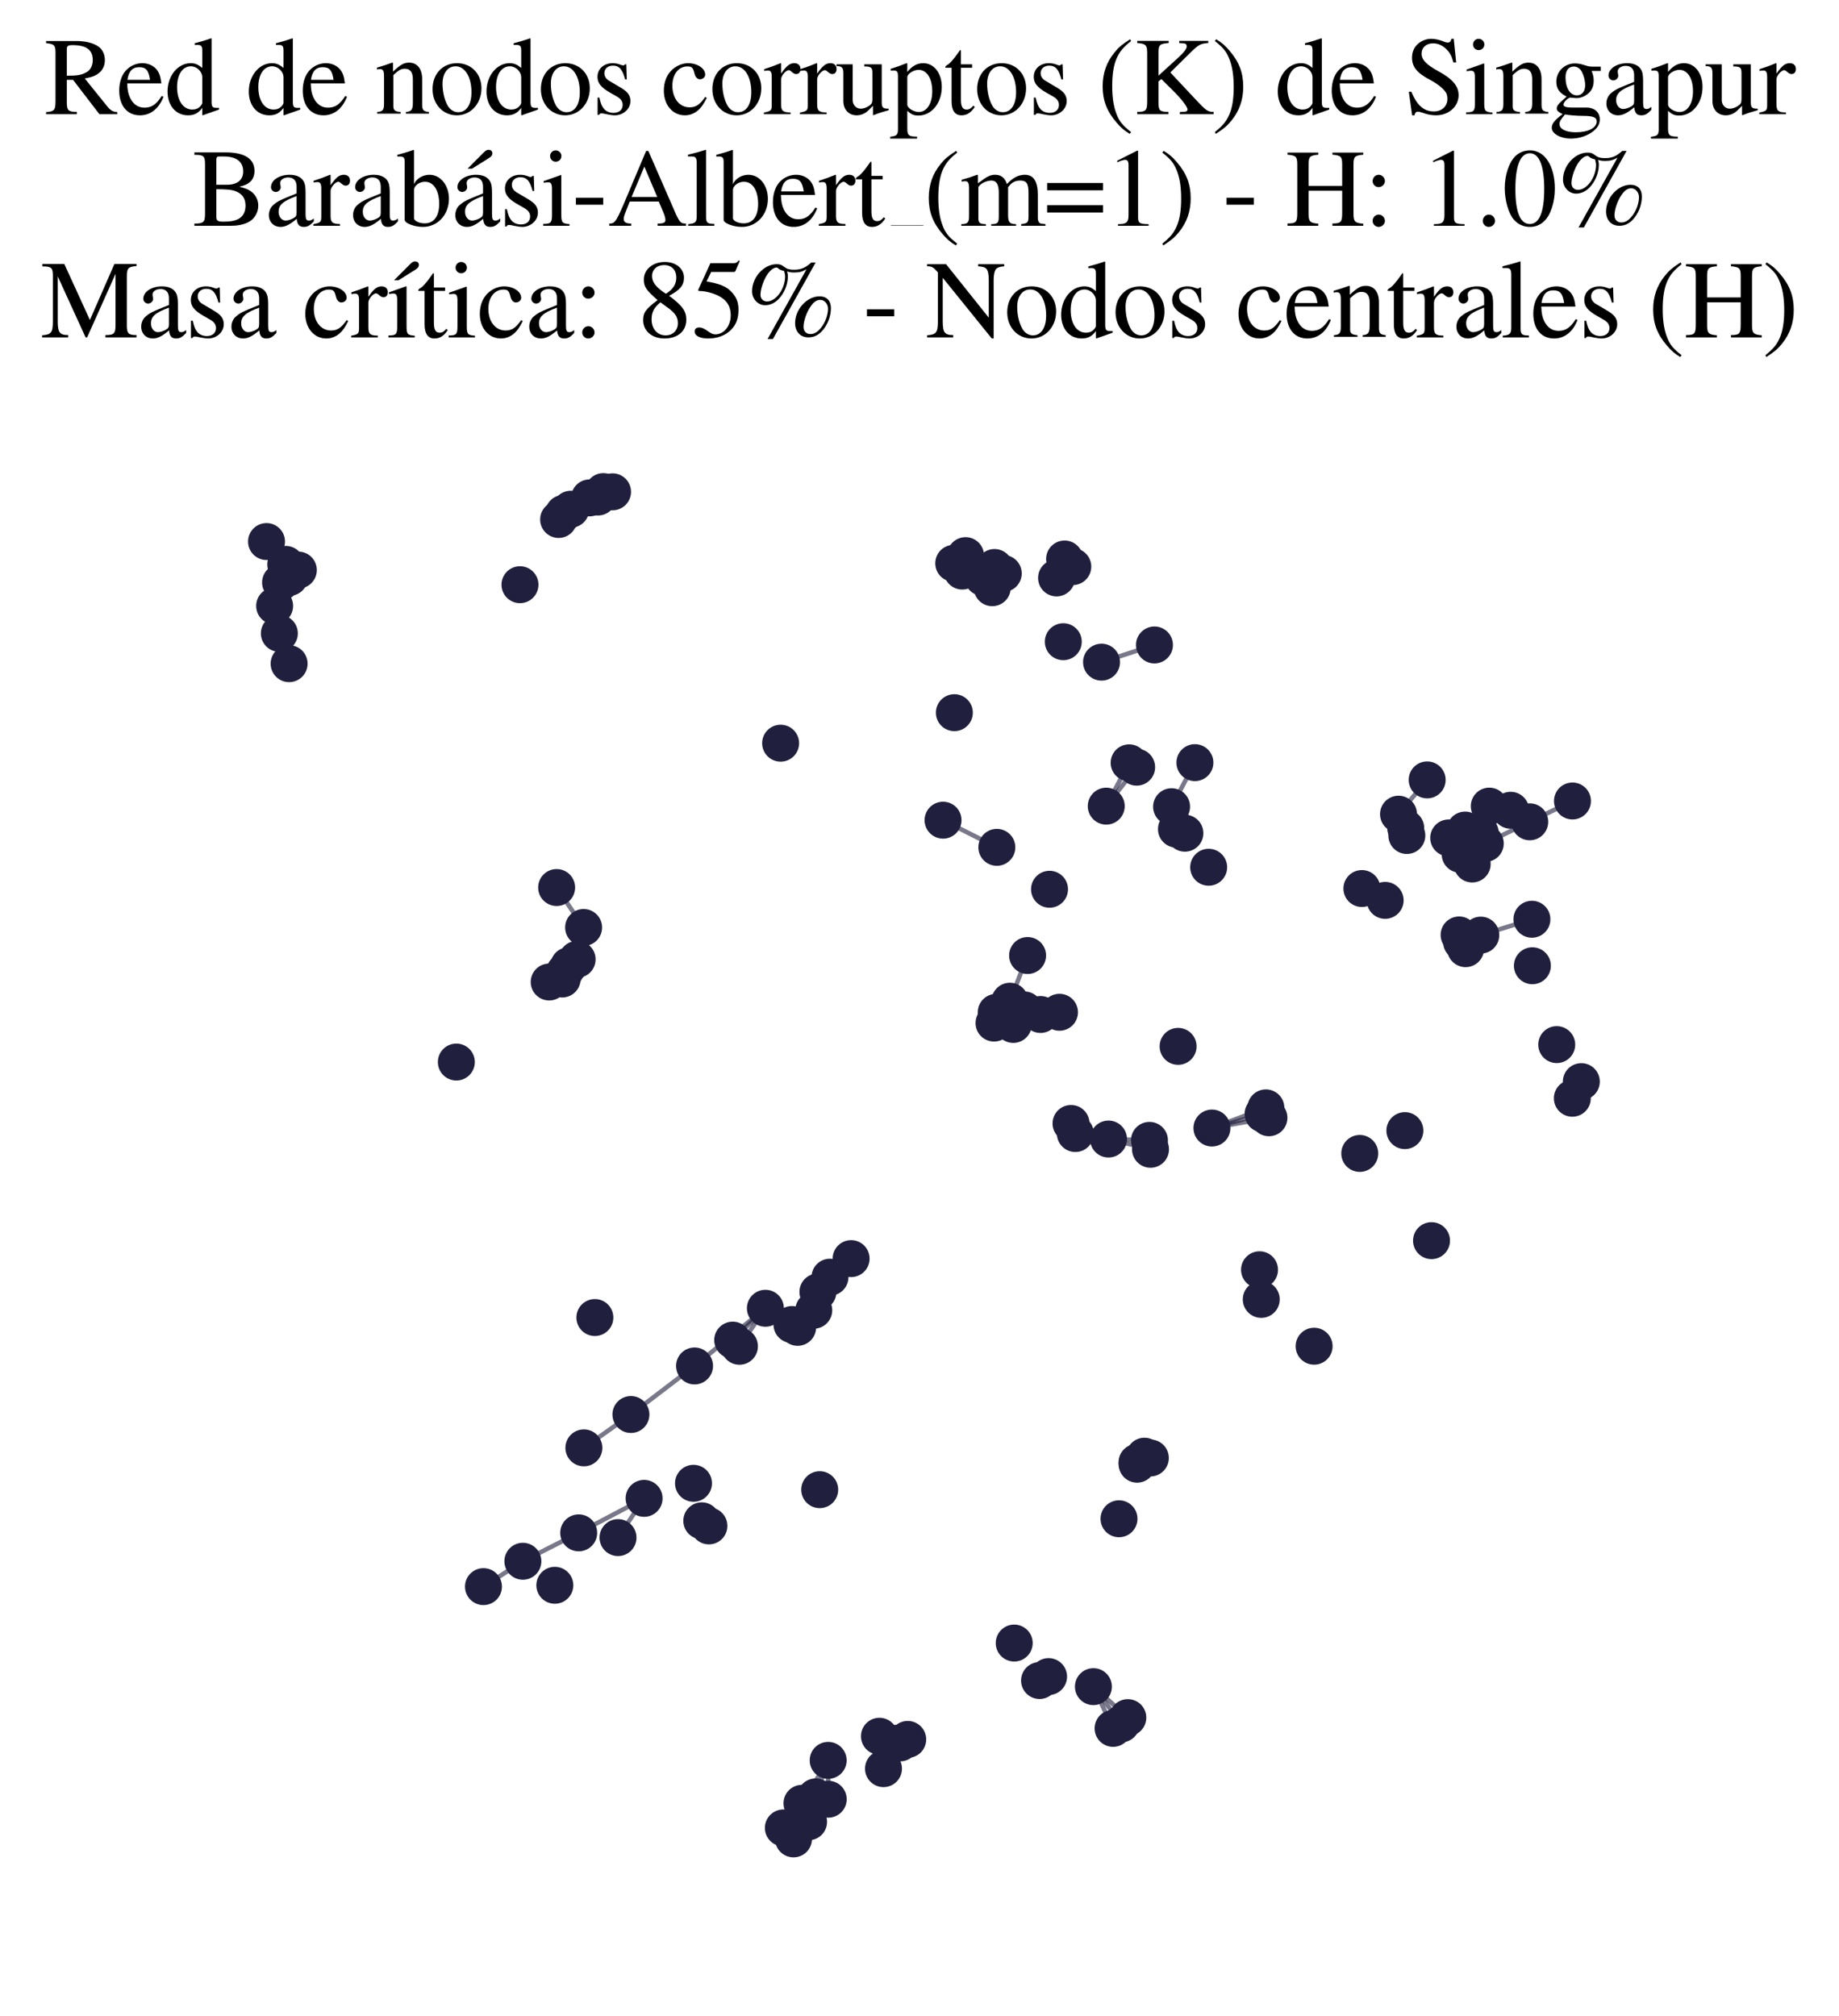 <?xml version="1.0" encoding="utf-8" standalone="no"?>
<!DOCTYPE svg PUBLIC "-//W3C//DTD SVG 1.1//EN"
  "http://www.w3.org/Graphics/SVG/1.1/DTD/svg11.dtd">
<svg xmlns:xlink="http://www.w3.org/1999/xlink" width="162.348pt" height="177.988pt" viewBox="0 0 162.348 177.988" xmlns="http://www.w3.org/2000/svg" version="1.1">
 <defs>
  <style type="text/css">*{stroke-linejoin: round; stroke-linecap: butt}</style>
 </defs>
 <g id="figure_1">
  <g id="patch_1">
   <path d="M 0 177.988 
L 162.348 177.988 
L 162.348 -0 
L 0 -0 
z
" style="fill: #ffffff"/>
  </g>
  <g id="axes_1">
   <g id="LineCollection_1">
    <path d="M 77.638 153.298 
L 77.995 156.159 
" clip-path="url(#p680ed0723e)" style="fill: none; stroke: #201f3d; stroke-opacity: 0.6; stroke-width: 0.4"/>
    <path d="M 72.206 114.07 
L 70.416 117.196 
" clip-path="url(#p680ed0723e)" style="fill: none; stroke: #201f3d; stroke-opacity: 0.6; stroke-width: 0.4"/>
    <path d="M 72.206 114.07 
L 69.914 116.945 
" clip-path="url(#p680ed0723e)" style="fill: none; stroke: #201f3d; stroke-opacity: 0.6; stroke-width: 0.4"/>
    <path d="M 64.684 118.323 
L 67.569 115.51 
" clip-path="url(#p680ed0723e)" style="fill: none; stroke: #201f3d; stroke-opacity: 0.6; stroke-width: 0.4"/>
    <path d="M 67.569 115.51 
L 61.316 120.604 
" clip-path="url(#p680ed0723e)" style="fill: none; stroke: #201f3d; stroke-opacity: 0.6; stroke-width: 0.4"/>
    <path d="M 67.569 115.51 
L 65.279 118.867 
" clip-path="url(#p680ed0723e)" style="fill: none; stroke: #201f3d; stroke-opacity: 0.6; stroke-width: 0.4"/>
    <path d="M 51.522 81.89 
L 49.14 78.362 
" clip-path="url(#p680ed0723e)" style="fill: none; stroke: #201f3d; stroke-opacity: 0.6; stroke-width: 0.4"/>
    <path d="M 99.565 151.654 
L 96.527 148.919 
" clip-path="url(#p680ed0723e)" style="fill: none; stroke: #201f3d; stroke-opacity: 0.6; stroke-width: 0.4"/>
    <path d="M 93.532 89.376 
L 91.855 89.572 
" clip-path="url(#p680ed0723e)" style="fill: none; stroke: #201f3d; stroke-opacity: 0.6; stroke-width: 0.4"/>
    <path d="M 123.463 71.886 
L 125.992 68.859 
" clip-path="url(#p680ed0723e)" style="fill: none; stroke: #201f3d; stroke-opacity: 0.6; stroke-width: 0.4"/>
    <path d="M 101.475 100.686 
L 97.859 100.569 
" clip-path="url(#p680ed0723e)" style="fill: none; stroke: #201f3d; stroke-opacity: 0.6; stroke-width: 0.4"/>
    <path d="M 83.253 72.416 
L 88.002 74.814 
" clip-path="url(#p680ed0723e)" style="fill: none; stroke: #201f3d; stroke-opacity: 0.6; stroke-width: 0.4"/>
    <path d="M 111.505 98.354 
L 106.991 99.598 
" clip-path="url(#p680ed0723e)" style="fill: none; stroke: #201f3d; stroke-opacity: 0.6; stroke-width: 0.4"/>
    <path d="M 106.991 99.598 
L 112.023 98.691 
" clip-path="url(#p680ed0723e)" style="fill: none; stroke: #201f3d; stroke-opacity: 0.6; stroke-width: 0.4"/>
    <path d="M 106.991 99.598 
L 111.752 97.817 
" clip-path="url(#p680ed0723e)" style="fill: none; stroke: #201f3d; stroke-opacity: 0.6; stroke-width: 0.4"/>
    <path d="M 73.269 112.766 
L 71.839 115.686 
" clip-path="url(#p680ed0723e)" style="fill: none; stroke: #201f3d; stroke-opacity: 0.6; stroke-width: 0.4"/>
    <path d="M 87.947 89.381 
L 90.435 89.171 
" clip-path="url(#p680ed0723e)" style="fill: none; stroke: #201f3d; stroke-opacity: 0.6; stroke-width: 0.4"/>
    <path d="M 133.36 71.541 
L 130.675 73.542 
" clip-path="url(#p680ed0723e)" style="fill: none; stroke: #201f3d; stroke-opacity: 0.6; stroke-width: 0.4"/>
    <path d="M 103.428 71.227 
L 105.487 67.335 
" clip-path="url(#p680ed0723e)" style="fill: none; stroke: #201f3d; stroke-opacity: 0.6; stroke-width: 0.4"/>
    <path d="M 89.155 88.4 
L 90.717 84.365 
" clip-path="url(#p680ed0723e)" style="fill: none; stroke: #201f3d; stroke-opacity: 0.6; stroke-width: 0.4"/>
    <path d="M 71.382 160.852 
L 72.005 158.654 
" clip-path="url(#p680ed0723e)" style="fill: none; stroke: #201f3d; stroke-opacity: 0.6; stroke-width: 0.4"/>
    <path d="M 97.244 58.463 
L 101.917 56.945 
" clip-path="url(#p680ed0723e)" style="fill: none; stroke: #201f3d; stroke-opacity: 0.6; stroke-width: 0.4"/>
    <path d="M 97.661 71.177 
L 100.344 67.737 
" clip-path="url(#p680ed0723e)" style="fill: none; stroke: #201f3d; stroke-opacity: 0.6; stroke-width: 0.4"/>
    <path d="M 97.661 71.177 
L 99.682 67.351 
" clip-path="url(#p680ed0723e)" style="fill: none; stroke: #201f3d; stroke-opacity: 0.6; stroke-width: 0.4"/>
    <path d="M 130.723 82.565 
L 135.238 81.163 
" clip-path="url(#p680ed0723e)" style="fill: none; stroke: #201f3d; stroke-opacity: 0.6; stroke-width: 0.4"/>
    <path d="M 135.046 72.56 
L 131.122 74.47 
" clip-path="url(#p680ed0723e)" style="fill: none; stroke: #201f3d; stroke-opacity: 0.6; stroke-width: 0.4"/>
    <path d="M 135.046 72.56 
L 138.818 70.722 
" clip-path="url(#p680ed0723e)" style="fill: none; stroke: #201f3d; stroke-opacity: 0.6; stroke-width: 0.4"/>
    <path d="M 97.859 100.569 
L 101.568 101.474 
" clip-path="url(#p680ed0723e)" style="fill: none; stroke: #201f3d; stroke-opacity: 0.6; stroke-width: 0.4"/>
    <path d="M 129.344 73.287 
L 131.476 71.175 
" clip-path="url(#p680ed0723e)" style="fill: none; stroke: #201f3d; stroke-opacity: 0.6; stroke-width: 0.4"/>
    <path d="M 69.155 161.392 
L 70.799 159.219 
" clip-path="url(#p680ed0723e)" style="fill: none; stroke: #201f3d; stroke-opacity: 0.6; stroke-width: 0.4"/>
    <path d="M 90.435 89.171 
L 87.753 90.33 
" clip-path="url(#p680ed0723e)" style="fill: none; stroke: #201f3d; stroke-opacity: 0.6; stroke-width: 0.4"/>
    <path d="M 90.435 89.171 
L 91.855 89.572 
" clip-path="url(#p680ed0723e)" style="fill: none; stroke: #201f3d; stroke-opacity: 0.6; stroke-width: 0.4"/>
    <path d="M 90.435 89.171 
L 89.453 90.45 
" clip-path="url(#p680ed0723e)" style="fill: none; stroke: #201f3d; stroke-opacity: 0.6; stroke-width: 0.4"/>
    <path d="M 56.862 132.294 
L 51.088 135.339 
" clip-path="url(#p680ed0723e)" style="fill: none; stroke: #201f3d; stroke-opacity: 0.6; stroke-width: 0.4"/>
    <path d="M 56.862 132.294 
L 54.559 135.76 
" clip-path="url(#p680ed0723e)" style="fill: none; stroke: #201f3d; stroke-opacity: 0.6; stroke-width: 0.4"/>
    <path d="M 51.088 135.339 
L 46.16 137.848 
" clip-path="url(#p680ed0723e)" style="fill: none; stroke: #201f3d; stroke-opacity: 0.6; stroke-width: 0.4"/>
    <path d="M 25.227 49.83 
L 23.529 47.815 
" clip-path="url(#p680ed0723e)" style="fill: none; stroke: #201f3d; stroke-opacity: 0.6; stroke-width: 0.4"/>
    <path d="M 73.112 155.427 
L 70.799 159.219 
" clip-path="url(#p680ed0723e)" style="fill: none; stroke: #201f3d; stroke-opacity: 0.6; stroke-width: 0.4"/>
    <path d="M 73.112 155.427 
L 72.005 158.654 
" clip-path="url(#p680ed0723e)" style="fill: none; stroke: #201f3d; stroke-opacity: 0.6; stroke-width: 0.4"/>
    <path d="M 73.112 155.427 
L 73.116 158.858 
" clip-path="url(#p680ed0723e)" style="fill: none; stroke: #201f3d; stroke-opacity: 0.6; stroke-width: 0.4"/>
    <path d="M 70.799 159.219 
L 70.052 162.361 
" clip-path="url(#p680ed0723e)" style="fill: none; stroke: #201f3d; stroke-opacity: 0.6; stroke-width: 0.4"/>
    <path d="M 46.16 137.848 
L 42.681 140.087 
" clip-path="url(#p680ed0723e)" style="fill: none; stroke: #201f3d; stroke-opacity: 0.6; stroke-width: 0.4"/>
    <path d="M 96.527 148.919 
L 98.264 152.603 
" clip-path="url(#p680ed0723e)" style="fill: none; stroke: #201f3d; stroke-opacity: 0.6; stroke-width: 0.4"/>
    <path d="M 96.527 148.919 
L 98.989 152.208 
" clip-path="url(#p680ed0723e)" style="fill: none; stroke: #201f3d; stroke-opacity: 0.6; stroke-width: 0.4"/>
    <path d="M 61.316 120.604 
L 55.698 124.891 
" clip-path="url(#p680ed0723e)" style="fill: none; stroke: #201f3d; stroke-opacity: 0.6; stroke-width: 0.4"/>
    <path d="M 55.698 124.891 
L 51.546 127.835 
" clip-path="url(#p680ed0723e)" style="fill: none; stroke: #201f3d; stroke-opacity: 0.6; stroke-width: 0.4"/>
   </g>
   <g id="PathCollection_1">
    <defs>
     <path id="m6b4c6b4813" d="M 0 1.581 
C 0.419 1.581 0.822 1.415 1.118 1.118 
C 1.415 0.822 1.581 0.419 1.581 0 
C 1.581 -0.419 1.415 -0.822 1.118 -1.118 
C 0.822 -1.415 0.419 -1.581 0 -1.581 
C -0.419 -1.581 -0.822 -1.415 -1.118 -1.118 
C -1.415 -0.822 -1.581 -0.419 -1.581 0 
C -1.581 0.419 -1.415 0.822 -1.118 1.118 
C -0.822 1.415 -0.419 1.581 0 1.581 
z
" style="stroke: #201f3d; stroke-width: 0.1"/>
    </defs>
    <g clip-path="url(#p680ed0723e)">
     <use xlink:href="#m6b4c6b4813" x="94.551" y="99.192" style="fill: #201f3d; stroke: #201f3d; stroke-width: 0.1"/>
     <use xlink:href="#m6b4c6b4813" x="135.28" y="85.269" style="fill: #201f3d; stroke: #201f3d; stroke-width: 0.1"/>
     <use xlink:href="#m6b4c6b4813" x="97.859" y="100.569" style="fill: #201f3d; stroke: #201f3d; stroke-width: 0.1"/>
     <use xlink:href="#m6b4c6b4813" x="54.559" y="135.76" style="fill: #201f3d; stroke: #201f3d; stroke-width: 0.1"/>
     <use xlink:href="#m6b4c6b4813" x="51.546" y="127.835" style="fill: #201f3d; stroke: #201f3d; stroke-width: 0.1"/>
     <use xlink:href="#m6b4c6b4813" x="128.838" y="74.738" style="fill: #201f3d; stroke: #201f3d; stroke-width: 0.1"/>
     <use xlink:href="#m6b4c6b4813" x="77.638" y="153.298" style="fill: #201f3d; stroke: #201f3d; stroke-width: 0.1"/>
     <use xlink:href="#m6b4c6b4813" x="68.914" y="65.619" style="fill: #201f3d; stroke: #201f3d; stroke-width: 0.1"/>
     <use xlink:href="#m6b4c6b4813" x="93.983" y="49.355" style="fill: #201f3d; stroke: #201f3d; stroke-width: 0.1"/>
     <use xlink:href="#m6b4c6b4813" x="133.36" y="71.541" style="fill: #201f3d; stroke: #201f3d; stroke-width: 0.1"/>
     <use xlink:href="#m6b4c6b4813" x="104.004" y="92.386" style="fill: #201f3d; stroke: #201f3d; stroke-width: 0.1"/>
     <use xlink:href="#m6b4c6b4813" x="77.995" y="156.159" style="fill: #201f3d; stroke: #201f3d; stroke-width: 0.1"/>
     <use xlink:href="#m6b4c6b4813" x="125.992" y="68.859" style="fill: #201f3d; stroke: #201f3d; stroke-width: 0.1"/>
     <use xlink:href="#m6b4c6b4813" x="92.653" y="78.516" style="fill: #201f3d; stroke: #201f3d; stroke-width: 0.1"/>
     <use xlink:href="#m6b4c6b4813" x="129.344" y="73.287" style="fill: #201f3d; stroke: #201f3d; stroke-width: 0.1"/>
     <use xlink:href="#m6b4c6b4813" x="88.57" y="50.631" style="fill: #201f3d; stroke: #201f3d; stroke-width: 0.1"/>
     <use xlink:href="#m6b4c6b4813" x="75.137" y="111.127" style="fill: #201f3d; stroke: #201f3d; stroke-width: 0.1"/>
     <use xlink:href="#m6b4c6b4813" x="112.023" y="98.691" style="fill: #201f3d; stroke: #201f3d; stroke-width: 0.1"/>
     <use xlink:href="#m6b4c6b4813" x="72.365" y="131.527" style="fill: #201f3d; stroke: #201f3d; stroke-width: 0.1"/>
     <use xlink:href="#m6b4c6b4813" x="101.036" y="128.571" style="fill: #201f3d; stroke: #201f3d; stroke-width: 0.1"/>
     <use xlink:href="#m6b4c6b4813" x="111.345" y="114.727" style="fill: #201f3d; stroke: #201f3d; stroke-width: 0.1"/>
     <use xlink:href="#m6b4c6b4813" x="84.252" y="62.924" style="fill: #201f3d; stroke: #201f3d; stroke-width: 0.1"/>
     <use xlink:href="#m6b4c6b4813" x="99.565" y="151.654" style="fill: #201f3d; stroke: #201f3d; stroke-width: 0.1"/>
     <use xlink:href="#m6b4c6b4813" x="105.487" y="67.335" style="fill: #201f3d; stroke: #201f3d; stroke-width: 0.1"/>
     <use xlink:href="#m6b4c6b4813" x="139.601" y="95.5" style="fill: #201f3d; stroke: #201f3d; stroke-width: 0.1"/>
     <use xlink:href="#m6b4c6b4813" x="48.981" y="139.969" style="fill: #201f3d; stroke: #201f3d; stroke-width: 0.1"/>
     <use xlink:href="#m6b4c6b4813" x="65.279" y="118.867" style="fill: #201f3d; stroke: #201f3d; stroke-width: 0.1"/>
     <use xlink:href="#m6b4c6b4813" x="51.088" y="135.339" style="fill: #201f3d; stroke: #201f3d; stroke-width: 0.1"/>
     <use xlink:href="#m6b4c6b4813" x="72.206" y="114.07" style="fill: #201f3d; stroke: #201f3d; stroke-width: 0.1"/>
     <use xlink:href="#m6b4c6b4813" x="100.377" y="129.114" style="fill: #201f3d; stroke: #201f3d; stroke-width: 0.1"/>
     <use xlink:href="#m6b4c6b4813" x="70.416" y="117.196" style="fill: #201f3d; stroke: #201f3d; stroke-width: 0.1"/>
     <use xlink:href="#m6b4c6b4813" x="49.626" y="86.441" style="fill: #201f3d; stroke: #201f3d; stroke-width: 0.1"/>
     <use xlink:href="#m6b4c6b4813" x="84.196" y="49.736" style="fill: #201f3d; stroke: #201f3d; stroke-width: 0.1"/>
     <use xlink:href="#m6b4c6b4813" x="45.904" y="51.625" style="fill: #201f3d; stroke: #201f3d; stroke-width: 0.1"/>
     <use xlink:href="#m6b4c6b4813" x="128.904" y="75.424" style="fill: #201f3d; stroke: #201f3d; stroke-width: 0.1"/>
     <use xlink:href="#m6b4c6b4813" x="101.554" y="128.73" style="fill: #201f3d; stroke: #201f3d; stroke-width: 0.1"/>
     <use xlink:href="#m6b4c6b4813" x="85.24" y="49.058" style="fill: #201f3d; stroke: #201f3d; stroke-width: 0.1"/>
     <use xlink:href="#m6b4c6b4813" x="70.052" y="162.361" style="fill: #201f3d; stroke: #201f3d; stroke-width: 0.1"/>
     <use xlink:href="#m6b4c6b4813" x="79.463" y="153.886" style="fill: #201f3d; stroke: #201f3d; stroke-width: 0.1"/>
     <use xlink:href="#m6b4c6b4813" x="73.116" y="158.858" style="fill: #201f3d; stroke: #201f3d; stroke-width: 0.1"/>
     <use xlink:href="#m6b4c6b4813" x="129.546" y="75.728" style="fill: #201f3d; stroke: #201f3d; stroke-width: 0.1"/>
     <use xlink:href="#m6b4c6b4813" x="48.483" y="86.704" style="fill: #201f3d; stroke: #201f3d; stroke-width: 0.1"/>
     <use xlink:href="#m6b4c6b4813" x="98.989" y="152.208" style="fill: #201f3d; stroke: #201f3d; stroke-width: 0.1"/>
     <use xlink:href="#m6b4c6b4813" x="87.417" y="51.195" style="fill: #201f3d; stroke: #201f3d; stroke-width: 0.1"/>
     <use xlink:href="#m6b4c6b4813" x="71.382" y="160.852" style="fill: #201f3d; stroke: #201f3d; stroke-width: 0.1"/>
     <use xlink:href="#m6b4c6b4813" x="56.862" y="132.294" style="fill: #201f3d; stroke: #201f3d; stroke-width: 0.1"/>
     <use xlink:href="#m6b4c6b4813" x="86.779" y="50.988" style="fill: #201f3d; stroke: #201f3d; stroke-width: 0.1"/>
     <use xlink:href="#m6b4c6b4813" x="54.077" y="43.425" style="fill: #201f3d; stroke: #201f3d; stroke-width: 0.1"/>
     <use xlink:href="#m6b4c6b4813" x="137.429" y="92.232" style="fill: #201f3d; stroke: #201f3d; stroke-width: 0.1"/>
     <use xlink:href="#m6b4c6b4813" x="73.269" y="112.766" style="fill: #201f3d; stroke: #201f3d; stroke-width: 0.1"/>
     <use xlink:href="#m6b4c6b4813" x="135.046" y="72.56" style="fill: #201f3d; stroke: #201f3d; stroke-width: 0.1"/>
     <use xlink:href="#m6b4c6b4813" x="124.1" y="73.116" style="fill: #201f3d; stroke: #201f3d; stroke-width: 0.1"/>
     <use xlink:href="#m6b4c6b4813" x="89.155" y="88.4" style="fill: #201f3d; stroke: #201f3d; stroke-width: 0.1"/>
     <use xlink:href="#m6b4c6b4813" x="106.702" y="76.572" style="fill: #201f3d; stroke: #201f3d; stroke-width: 0.1"/>
     <use xlink:href="#m6b4c6b4813" x="128.478" y="73.951" style="fill: #201f3d; stroke: #201f3d; stroke-width: 0.1"/>
     <use xlink:href="#m6b4c6b4813" x="52.793" y="43.883" style="fill: #201f3d; stroke: #201f3d; stroke-width: 0.1"/>
     <use xlink:href="#m6b4c6b4813" x="67.569" y="115.51" style="fill: #201f3d; stroke: #201f3d; stroke-width: 0.1"/>
     <use xlink:href="#m6b4c6b4813" x="129.384" y="83.761" style="fill: #201f3d; stroke: #201f3d; stroke-width: 0.1"/>
     <use xlink:href="#m6b4c6b4813" x="24.768" y="51.428" style="fill: #201f3d; stroke: #201f3d; stroke-width: 0.1"/>
     <use xlink:href="#m6b4c6b4813" x="24.245" y="53.499" style="fill: #201f3d; stroke: #201f3d; stroke-width: 0.1"/>
     <use xlink:href="#m6b4c6b4813" x="69.155" y="161.392" style="fill: #201f3d; stroke: #201f3d; stroke-width: 0.1"/>
     <use xlink:href="#m6b4c6b4813" x="91.855" y="89.572" style="fill: #201f3d; stroke: #201f3d; stroke-width: 0.1"/>
     <use xlink:href="#m6b4c6b4813" x="135.238" y="81.163" style="fill: #201f3d; stroke: #201f3d; stroke-width: 0.1"/>
     <use xlink:href="#m6b4c6b4813" x="91.772" y="148.379" style="fill: #201f3d; stroke: #201f3d; stroke-width: 0.1"/>
     <use xlink:href="#m6b4c6b4813" x="101.475" y="100.686" style="fill: #201f3d; stroke: #201f3d; stroke-width: 0.1"/>
     <use xlink:href="#m6b4c6b4813" x="49.845" y="85.819" style="fill: #201f3d; stroke: #201f3d; stroke-width: 0.1"/>
     <use xlink:href="#m6b4c6b4813" x="50.388" y="44.962" style="fill: #201f3d; stroke: #201f3d; stroke-width: 0.1"/>
     <use xlink:href="#m6b4c6b4813" x="111.192" y="112.111" style="fill: #201f3d; stroke: #201f3d; stroke-width: 0.1"/>
     <use xlink:href="#m6b4c6b4813" x="42.681" y="140.087" style="fill: #201f3d; stroke: #201f3d; stroke-width: 0.1"/>
     <use xlink:href="#m6b4c6b4813" x="103.858" y="73.208" style="fill: #201f3d; stroke: #201f3d; stroke-width: 0.1"/>
     <use xlink:href="#m6b4c6b4813" x="52.516" y="116.329" style="fill: #201f3d; stroke: #201f3d; stroke-width: 0.1"/>
     <use xlink:href="#m6b4c6b4813" x="87.947" y="89.381" style="fill: #201f3d; stroke: #201f3d; stroke-width: 0.1"/>
     <use xlink:href="#m6b4c6b4813" x="123.463" y="71.886" style="fill: #201f3d; stroke: #201f3d; stroke-width: 0.1"/>
     <use xlink:href="#m6b4c6b4813" x="128.811" y="82.549" style="fill: #201f3d; stroke: #201f3d; stroke-width: 0.1"/>
     <use xlink:href="#m6b4c6b4813" x="25.523" y="58.598" style="fill: #201f3d; stroke: #201f3d; stroke-width: 0.1"/>
     <use xlink:href="#m6b4c6b4813" x="138.807" y="96.968" style="fill: #201f3d; stroke: #201f3d; stroke-width: 0.1"/>
     <use xlink:href="#m6b4c6b4813" x="116.011" y="118.861" style="fill: #201f3d; stroke: #201f3d; stroke-width: 0.1"/>
     <use xlink:href="#m6b4c6b4813" x="87.598" y="51.891" style="fill: #201f3d; stroke: #201f3d; stroke-width: 0.1"/>
     <use xlink:href="#m6b4c6b4813" x="98.264" y="152.603" style="fill: #201f3d; stroke: #201f3d; stroke-width: 0.1"/>
     <use xlink:href="#m6b4c6b4813" x="92.569" y="148.031" style="fill: #201f3d; stroke: #201f3d; stroke-width: 0.1"/>
     <use xlink:href="#m6b4c6b4813" x="87.798" y="50.106" style="fill: #201f3d; stroke: #201f3d; stroke-width: 0.1"/>
     <use xlink:href="#m6b4c6b4813" x="78.7" y="153.907" style="fill: #201f3d; stroke: #201f3d; stroke-width: 0.1"/>
     <use xlink:href="#m6b4c6b4813" x="129.966" y="76.285" style="fill: #201f3d; stroke: #201f3d; stroke-width: 0.1"/>
     <use xlink:href="#m6b4c6b4813" x="83.253" y="72.416" style="fill: #201f3d; stroke: #201f3d; stroke-width: 0.1"/>
     <use xlink:href="#m6b4c6b4813" x="106.991" y="99.598" style="fill: #201f3d; stroke: #201f3d; stroke-width: 0.1"/>
     <use xlink:href="#m6b4c6b4813" x="25.227" y="49.83" style="fill: #201f3d; stroke: #201f3d; stroke-width: 0.1"/>
     <use xlink:href="#m6b4c6b4813" x="61.954" y="134.276" style="fill: #201f3d; stroke: #201f3d; stroke-width: 0.1"/>
     <use xlink:href="#m6b4c6b4813" x="97.661" y="71.177" style="fill: #201f3d; stroke: #201f3d; stroke-width: 0.1"/>
     <use xlink:href="#m6b4c6b4813" x="50.218" y="85.261" style="fill: #201f3d; stroke: #201f3d; stroke-width: 0.1"/>
     <use xlink:href="#m6b4c6b4813" x="40.286" y="93.771" style="fill: #201f3d; stroke: #201f3d; stroke-width: 0.1"/>
     <use xlink:href="#m6b4c6b4813" x="25.552" y="50.98" style="fill: #201f3d; stroke: #201f3d; stroke-width: 0.1"/>
     <use xlink:href="#m6b4c6b4813" x="131.122" y="74.47" style="fill: #201f3d; stroke: #201f3d; stroke-width: 0.1"/>
     <use xlink:href="#m6b4c6b4813" x="120.04" y="101.84" style="fill: #201f3d; stroke: #201f3d; stroke-width: 0.1"/>
     <use xlink:href="#m6b4c6b4813" x="49.14" y="78.362" style="fill: #201f3d; stroke: #201f3d; stroke-width: 0.1"/>
     <use xlink:href="#m6b4c6b4813" x="96.527" y="148.919" style="fill: #201f3d; stroke: #201f3d; stroke-width: 0.1"/>
     <use xlink:href="#m6b4c6b4813" x="131.476" y="71.175" style="fill: #201f3d; stroke: #201f3d; stroke-width: 0.1"/>
     <use xlink:href="#m6b4c6b4813" x="23.529" y="47.815" style="fill: #201f3d; stroke: #201f3d; stroke-width: 0.1"/>
     <use xlink:href="#m6b4c6b4813" x="84.948" y="50.422" style="fill: #201f3d; stroke: #201f3d; stroke-width: 0.1"/>
     <use xlink:href="#m6b4c6b4813" x="80.134" y="153.577" style="fill: #201f3d; stroke: #201f3d; stroke-width: 0.1"/>
     <use xlink:href="#m6b4c6b4813" x="100.384" y="129.278" style="fill: #201f3d; stroke: #201f3d; stroke-width: 0.1"/>
     <use xlink:href="#m6b4c6b4813" x="64.684" y="118.323" style="fill: #201f3d; stroke: #201f3d; stroke-width: 0.1"/>
     <use xlink:href="#m6b4c6b4813" x="104.603" y="73.566" style="fill: #201f3d; stroke: #201f3d; stroke-width: 0.1"/>
     <use xlink:href="#m6b4c6b4813" x="49.758" y="45.327" style="fill: #201f3d; stroke: #201f3d; stroke-width: 0.1"/>
     <use xlink:href="#m6b4c6b4813" x="90.717" y="84.365" style="fill: #201f3d; stroke: #201f3d; stroke-width: 0.1"/>
     <use xlink:href="#m6b4c6b4813" x="130.675" y="73.542" style="fill: #201f3d; stroke: #201f3d; stroke-width: 0.1"/>
     <use xlink:href="#m6b4c6b4813" x="24.662" y="55.923" style="fill: #201f3d; stroke: #201f3d; stroke-width: 0.1"/>
     <use xlink:href="#m6b4c6b4813" x="101.917" y="56.945" style="fill: #201f3d; stroke: #201f3d; stroke-width: 0.1"/>
     <use xlink:href="#m6b4c6b4813" x="111.505" y="98.354" style="fill: #201f3d; stroke: #201f3d; stroke-width: 0.1"/>
     <use xlink:href="#m6b4c6b4813" x="93.274" y="51.027" style="fill: #201f3d; stroke: #201f3d; stroke-width: 0.1"/>
     <use xlink:href="#m6b4c6b4813" x="69.914" y="116.945" style="fill: #201f3d; stroke: #201f3d; stroke-width: 0.1"/>
     <use xlink:href="#m6b4c6b4813" x="87.753" y="90.33" style="fill: #201f3d; stroke: #201f3d; stroke-width: 0.1"/>
     <use xlink:href="#m6b4c6b4813" x="111.752" y="97.817" style="fill: #201f3d; stroke: #201f3d; stroke-width: 0.1"/>
     <use xlink:href="#m6b4c6b4813" x="124.197" y="73.768" style="fill: #201f3d; stroke: #201f3d; stroke-width: 0.1"/>
     <use xlink:href="#m6b4c6b4813" x="55.698" y="124.891" style="fill: #201f3d; stroke: #201f3d; stroke-width: 0.1"/>
     <use xlink:href="#m6b4c6b4813" x="90.435" y="89.171" style="fill: #201f3d; stroke: #201f3d; stroke-width: 0.1"/>
     <use xlink:href="#m6b4c6b4813" x="26.338" y="50.333" style="fill: #201f3d; stroke: #201f3d; stroke-width: 0.1"/>
     <use xlink:href="#m6b4c6b4813" x="103.428" y="71.227" style="fill: #201f3d; stroke: #201f3d; stroke-width: 0.1"/>
     <use xlink:href="#m6b4c6b4813" x="62.583" y="134.727" style="fill: #201f3d; stroke: #201f3d; stroke-width: 0.1"/>
     <use xlink:href="#m6b4c6b4813" x="129.033" y="83.176" style="fill: #201f3d; stroke: #201f3d; stroke-width: 0.1"/>
     <use xlink:href="#m6b4c6b4813" x="101.568" y="101.474" style="fill: #201f3d; stroke: #201f3d; stroke-width: 0.1"/>
     <use xlink:href="#m6b4c6b4813" x="50.95" y="84.704" style="fill: #201f3d; stroke: #201f3d; stroke-width: 0.1"/>
     <use xlink:href="#m6b4c6b4813" x="71.839" y="115.686" style="fill: #201f3d; stroke: #201f3d; stroke-width: 0.1"/>
     <use xlink:href="#m6b4c6b4813" x="61.316" y="120.604" style="fill: #201f3d; stroke: #201f3d; stroke-width: 0.1"/>
     <use xlink:href="#m6b4c6b4813" x="122.282" y="79.496" style="fill: #201f3d; stroke: #201f3d; stroke-width: 0.1"/>
     <use xlink:href="#m6b4c6b4813" x="130.723" y="82.565" style="fill: #201f3d; stroke: #201f3d; stroke-width: 0.1"/>
     <use xlink:href="#m6b4c6b4813" x="99.682" y="67.351" style="fill: #201f3d; stroke: #201f3d; stroke-width: 0.1"/>
     <use xlink:href="#m6b4c6b4813" x="124.024" y="99.825" style="fill: #201f3d; stroke: #201f3d; stroke-width: 0.1"/>
     <use xlink:href="#m6b4c6b4813" x="89.453" y="90.45" style="fill: #201f3d; stroke: #201f3d; stroke-width: 0.1"/>
     <use xlink:href="#m6b4c6b4813" x="97.244" y="58.463" style="fill: #201f3d; stroke: #201f3d; stroke-width: 0.1"/>
     <use xlink:href="#m6b4c6b4813" x="70.799" y="159.219" style="fill: #201f3d; stroke: #201f3d; stroke-width: 0.1"/>
     <use xlink:href="#m6b4c6b4813" x="94.707" y="50.029" style="fill: #201f3d; stroke: #201f3d; stroke-width: 0.1"/>
     <use xlink:href="#m6b4c6b4813" x="53.265" y="43.404" style="fill: #201f3d; stroke: #201f3d; stroke-width: 0.1"/>
     <use xlink:href="#m6b4c6b4813" x="73.112" y="155.427" style="fill: #201f3d; stroke: #201f3d; stroke-width: 0.1"/>
     <use xlink:href="#m6b4c6b4813" x="94.933" y="100.084" style="fill: #201f3d; stroke: #201f3d; stroke-width: 0.1"/>
     <use xlink:href="#m6b4c6b4813" x="98.787" y="134.096" style="fill: #201f3d; stroke: #201f3d; stroke-width: 0.1"/>
     <use xlink:href="#m6b4c6b4813" x="100.344" y="67.737" style="fill: #201f3d; stroke: #201f3d; stroke-width: 0.1"/>
     <use xlink:href="#m6b4c6b4813" x="46.16" y="137.848" style="fill: #201f3d; stroke: #201f3d; stroke-width: 0.1"/>
     <use xlink:href="#m6b4c6b4813" x="52.047" y="43.96" style="fill: #201f3d; stroke: #201f3d; stroke-width: 0.1"/>
     <use xlink:href="#m6b4c6b4813" x="49.316" y="45.867" style="fill: #201f3d; stroke: #201f3d; stroke-width: 0.1"/>
     <use xlink:href="#m6b4c6b4813" x="51.522" y="81.89" style="fill: #201f3d; stroke: #201f3d; stroke-width: 0.1"/>
     <use xlink:href="#m6b4c6b4813" x="61.223" y="130.964" style="fill: #201f3d; stroke: #201f3d; stroke-width: 0.1"/>
     <use xlink:href="#m6b4c6b4813" x="138.818" y="70.722" style="fill: #201f3d; stroke: #201f3d; stroke-width: 0.1"/>
     <use xlink:href="#m6b4c6b4813" x="120.229" y="78.451" style="fill: #201f3d; stroke: #201f3d; stroke-width: 0.1"/>
     <use xlink:href="#m6b4c6b4813" x="127.892" y="73.981" style="fill: #201f3d; stroke: #201f3d; stroke-width: 0.1"/>
     <use xlink:href="#m6b4c6b4813" x="126.375" y="109.54" style="fill: #201f3d; stroke: #201f3d; stroke-width: 0.1"/>
     <use xlink:href="#m6b4c6b4813" x="72.005" y="158.654" style="fill: #201f3d; stroke: #201f3d; stroke-width: 0.1"/>
     <use xlink:href="#m6b4c6b4813" x="93.868" y="56.659" style="fill: #201f3d; stroke: #201f3d; stroke-width: 0.1"/>
     <use xlink:href="#m6b4c6b4813" x="93.532" y="89.376" style="fill: #201f3d; stroke: #201f3d; stroke-width: 0.1"/>
     <use xlink:href="#m6b4c6b4813" x="89.536" y="145.07" style="fill: #201f3d; stroke: #201f3d; stroke-width: 0.1"/>
     <use xlink:href="#m6b4c6b4813" x="88.002" y="74.814" style="fill: #201f3d; stroke: #201f3d; stroke-width: 0.1"/>
    </g>
   </g>
   <g id="text_1">
    <!-- Red de nodos corruptos (K) de Singapur -->
    <g transform="translate(3.901 10.084) scale(0.096 -0.096)">
     <defs>
      <path id="NimbusRomNo9L-Regu-52" d="M 4218 121 
C 3974 140 3846 205 3661 424 
L 2342 2061 
C 2771 2143 2963 2219 3174 2388 
C 3379 2553 3501 2818 3501 3113 
C 3501 3385 3418 3618 3251 3801 
C 3008 4059 2477 4224 1875 4224 
L 109 4224 
L 109 4102 
C 589 4051 653 3981 653 3528 
L 653 765 
C 653 236 589 159 109 121 
L 109 0 
L 1882 0 
L 1882 134 
C 1389 134 1306 219 1306 692 
L 1306 1984 
L 1664 1984 
L 3187 0 
L 4218 0 
L 4218 121 
z
M 1306 3762 
C 1306 3937 1376 3987 1632 3987 
C 2432 3987 2803 3716 2803 3123 
C 2803 2807 2669 2542 2438 2423 
C 2144 2258 1920 2221 1306 2221 
L 1306 3762 
z
" transform="scale(0.016)"/>
      <path id="NimbusRomNo9L-Regu-65" d="M 2611 1053 
C 2304 564 2029 378 1619 378 
C 1254 378 979 564 794 930 
C 678 1174 634 1386 621 1779 
L 2592 1779 
C 2541 2193 2477 2377 2317 2581 
C 2125 2811 1830 2944 1498 2944 
C 1178 2944 877 2829 634 2611 
C 333 2349 160 1894 160 1370 
C 160 486 621 -64 1357 -64 
C 1965 -64 2445 315 2714 1008 
L 2611 1053 
z
M 634 1984 
C 704 2479 922 2714 1312 2714 
C 1702 2714 1856 2535 1939 1984 
L 634 1984 
z
" transform="scale(0.016)"/>
      <path id="NimbusRomNo9L-Regu-64" d="M 2202 -64 
L 3142 269 
L 3142 365 
C 3027 365 3014 365 2995 365 
C 2765 365 2714 435 2714 731 
L 2714 4364 
L 2682 4377 
C 2374 4268 2150 4204 1741 4096 
L 1741 3994 
C 1792 4000 1830 4000 1882 4000 
C 2118 4000 2176 3936 2176 3672 
L 2176 2669 
C 1933 2874 1760 2944 1504 2944 
C 768 2944 173 2221 173 1312 
C 173 493 653 -64 1357 -64 
C 1715 -64 1958 64 2176 365 
L 2176 -45 
L 2202 -64 
z
M 2176 653 
C 2176 608 2131 531 2067 461 
C 1952 333 1792 269 1606 269 
C 1075 269 723 781 723 1568 
C 723 2291 1037 2765 1523 2765 
C 1862 2765 2176 2464 2176 2125 
L 2176 653 
z
" transform="scale(0.016)"/>
      <path id="NimbusRomNo9L-Regu-6e" d="M 102 2579 
C 141 2598 205 2605 275 2605 
C 454 2605 512 2509 512 2195 
L 512 608 
C 512 243 442 154 115 128 
L 115 32 
L 1472 32 
L 1472 128 
C 1146 154 1050 230 1050 461 
L 1050 2259 
C 1357 2547 1498 2624 1709 2624 
C 2022 2624 2176 2426 2176 2003 
L 2176 666 
C 2176 262 2093 154 1773 128 
L 1773 32 
L 3104 32 
L 3104 128 
C 2790 160 2714 237 2714 550 
L 2714 2016 
C 2714 2618 2432 2976 1958 2976 
C 1664 2976 1466 2867 1030 2458 
L 1030 2963 
L 986 2976 
C 672 2861 454 2790 102 2688 
L 102 2579 
z
" transform="scale(0.016)"/>
      <path id="NimbusRomNo9L-Regu-6f" d="M 1600 2944 
C 768 2944 186 2330 186 1446 
C 186 582 781 -64 1587 -64 
C 2394 -64 3008 614 3008 1498 
C 3008 2336 2419 2944 1600 2944 
z
M 1517 2765 
C 2054 2765 2432 2150 2432 1274 
C 2432 550 2144 115 1664 115 
C 1414 115 1178 269 1043 525 
C 864 858 762 1306 762 1760 
C 762 2368 1062 2765 1517 2765 
z
" transform="scale(0.016)"/>
      <path id="NimbusRomNo9L-Regu-73" d="M 2016 2010 
L 1990 2880 
L 1920 2880 
L 1907 2867 
C 1850 2822 1843 2816 1818 2816 
C 1779 2816 1715 2829 1645 2861 
C 1504 2915 1363 2944 1197 2944 
C 691 2944 326 2616 326 2154 
C 326 1796 531 1539 1075 1231 
L 1446 1020 
C 1670 892 1779 737 1779 539 
C 1779 256 1574 77 1248 77 
C 1030 77 832 159 710 298 
C 576 455 518 600 435 960 
L 333 960 
L 333 -39 
L 416 -39 
C 461 33 486 48 563 48 
C 621 48 710 35 858 -2 
C 1037 -39 1210 -64 1325 -64 
C 1818 -64 2227 308 2227 757 
C 2227 1077 2074 1289 1690 1520 
L 998 1930 
C 819 2033 723 2194 723 2367 
C 723 2624 922 2803 1216 2803 
C 1581 2803 1773 2583 1920 2010 
L 2016 2010 
z
" transform="scale(0.016)"/>
      <path id="NimbusRomNo9L-Regu-63" d="M 2547 998 
C 2240 550 2010 397 1645 397 
C 1062 397 653 909 653 1645 
C 653 2304 1005 2758 1523 2758 
C 1754 2758 1837 2688 1901 2451 
L 1939 2310 
C 1990 2131 2106 2016 2240 2016 
C 2406 2016 2547 2138 2547 2285 
C 2547 2643 2099 2944 1562 2944 
C 1248 2944 922 2816 659 2586 
C 339 2304 160 1869 160 1363 
C 160 531 666 -64 1376 -64 
C 1664 -64 1920 38 2150 237 
C 2323 390 2445 563 2637 941 
L 2547 998 
z
" transform="scale(0.016)"/>
      <path id="NimbusRomNo9L-Regu-72" d="M 45 2496 
C 134 2515 192 2522 269 2522 
C 429 2522 486 2419 486 2138 
L 486 538 
C 486 218 442 173 32 96 
L 32 0 
L 1568 0 
L 1568 102 
C 1133 102 1024 199 1024 565 
L 1024 2013 
C 1024 2219 1299 2541 1472 2541 
C 1510 2541 1568 2509 1638 2445 
C 1741 2355 1811 2317 1894 2317 
C 2048 2317 2144 2426 2144 2605 
C 2144 2816 2010 2944 1792 2944 
C 1523 2944 1338 2797 1024 2343 
L 1024 2931 
L 992 2944 
C 653 2803 422 2721 45 2599 
L 45 2496 
z
" transform="scale(0.016)"/>
      <path id="NimbusRomNo9L-Regu-75" d="M 3066 320 
L 3034 320 
C 2739 320 2669 390 2669 685 
L 2669 2880 
L 1658 2880 
L 1658 2758 
C 2054 2758 2131 2694 2131 2375 
L 2131 875 
C 2131 697 2099 607 2010 537 
C 1837 397 1638 320 1446 320 
C 1197 320 992 537 992 805 
L 992 2880 
L 58 2880 
L 58 2778 
C 365 2778 454 2682 454 2387 
L 454 770 
C 454 263 762 -64 1229 -64 
C 1466 -64 1715 38 1888 211 
L 2163 486 
L 2163 -45 
L 2189 -58 
C 2509 70 2739 141 3066 230 
L 3066 320 
z
" transform="scale(0.016)"/>
      <path id="NimbusRomNo9L-Regu-70" d="M 58 2516 
C 115 2522 160 2522 218 2522 
C 435 2522 480 2458 480 2155 
L 480 -855 
C 480 -1189 410 -1261 32 -1299 
L 32 -1408 
L 1581 -1408 
L 1581 -1293 
C 1101 -1293 1018 -1222 1018 -816 
L 1018 199 
C 1242 -13 1395 -77 1664 -77 
C 2419 -77 3008 643 3008 1575 
C 3008 2372 2560 2944 1939 2944 
C 1581 2944 1299 2784 1018 2438 
L 1018 2931 
L 979 2944 
C 634 2810 410 2726 58 2618 
L 58 2516 
z
M 1018 2136 
C 1018 2329 1376 2560 1670 2560 
C 2144 2560 2458 2071 2458 1324 
C 2458 611 2144 128 1683 128 
C 1382 128 1018 359 1018 552 
L 1018 2136 
z
" transform="scale(0.016)"/>
      <path id="NimbusRomNo9L-Regu-74" d="M 1632 2880 
L 986 2880 
L 986 3622 
C 986 3686 979 3706 941 3706 
C 896 3648 858 3590 813 3526 
C 570 3174 294 2867 192 2841 
C 122 2794 83 2748 83 2715 
C 83 2695 90 2682 109 2682 
L 448 2682 
L 448 751 
C 448 212 640 -64 1018 -64 
C 1331 -64 1574 90 1786 423 
L 1702 493 
C 1568 333 1459 269 1318 269 
C 1082 269 986 443 986 847 
L 986 2682 
L 1632 2682 
L 1632 2880 
z
" transform="scale(0.016)"/>
      <path id="NimbusRomNo9L-Regu-28" d="M 1888 4326 
C 1414 4019 1222 3853 986 3558 
C 531 3002 307 2362 307 1613 
C 307 800 544 173 1107 -480 
C 1370 -787 1536 -928 1869 -1133 
L 1946 -1030 
C 1434 -627 1254 -403 1082 77 
C 928 506 858 992 858 1632 
C 858 2304 941 2829 1114 3226 
C 1293 3622 1485 3853 1946 4224 
L 1888 4326 
z
" transform="scale(0.016)"/>
      <path id="NimbusRomNo9L-Regu-4b" d="M 2643 4109 
C 2720 4096 2784 4096 2810 4096 
C 3002 4096 3078 4045 3078 3917 
C 3078 3775 2931 3583 2579 3257 
L 1446 2224 
L 1446 3534 
C 1446 4000 1517 4071 2035 4109 
L 2035 4231 
L 218 4231 
L 218 4109 
C 717 4071 794 3988 794 3531 
L 794 750 
C 794 217 723 134 218 134 
L 218 0 
L 2022 0 
L 2022 134 
C 1523 134 1446 211 1446 683 
L 1446 1891 
L 1613 2026 
L 2291 1355 
C 2778 876 3123 422 3123 269 
C 3123 179 3034 134 2854 134 
C 2822 134 2752 134 2675 121 
L 2675 0 
L 4627 0 
L 4627 134 
C 4294 134 4205 198 3622 816 
L 2131 2409 
L 3347 3611 
C 3782 4026 3885 4077 4320 4109 
L 4320 4231 
L 2643 4231 
L 2643 4109 
z
" transform="scale(0.016)"/>
      <path id="NimbusRomNo9L-Regu-29" d="M 243 -1133 
C 717 -826 909 -659 1146 -365 
C 1600 192 1824 832 1824 1581 
C 1824 2400 1587 3021 1024 3674 
C 762 3981 595 4122 262 4326 
L 186 4224 
C 698 3821 870 3597 1050 3117 
C 1203 2688 1274 2202 1274 1562 
C 1274 896 1190 365 1018 -26 
C 838 -429 646 -659 186 -1030 
L 243 -1133 
z
" transform="scale(0.016)"/>
      <path id="NimbusRomNo9L-Regu-53" d="M 2861 4352 
L 2726 4352 
C 2701 4205 2630 4135 2522 4135 
C 2458 4135 2349 4160 2240 4212 
C 2003 4301 1766 4352 1562 4352 
C 1286 4352 1005 4244 794 4058 
C 570 3859 454 3590 454 3256 
C 454 2743 736 2385 1453 2006 
C 1914 1763 2246 1499 2406 1256 
C 2464 1173 2496 1038 2496 884 
C 2496 454 2176 160 1709 160 
C 1139 160 736 513 416 1296 
L 269 1296 
L 461 -64 
L 602 -64 
C 608 57 685 147 781 147 
C 851 147 960 122 1082 79 
C 1325 -14 1581 -64 1837 -64 
C 2573 -64 3142 442 3142 1101 
C 3142 1626 2790 2042 1946 2496 
C 1274 2868 1005 3149 1005 3495 
C 1005 3847 1274 4090 1670 4090 
C 1958 4090 2227 3968 2451 3738 
C 2650 3533 2739 3367 2842 2989 
L 3002 2989 
L 2861 4352 
z
" transform="scale(0.016)"/>
      <path id="NimbusRomNo9L-Regu-69" d="M 1120 2929 
L 128 2579 
L 128 2484 
L 179 2490 
C 256 2502 339 2509 397 2509 
C 550 2509 608 2406 608 2125 
L 608 640 
C 608 179 544 109 102 109 
L 102 0 
L 1619 0 
L 1619 96 
C 1197 128 1146 191 1146 650 
L 1146 2910 
L 1120 2929 
z
M 819 4352 
C 646 4352 499 4205 499 4026 
C 499 3847 640 3699 819 3699 
C 1005 3699 1152 3840 1152 4026 
C 1152 4205 1005 4352 819 4352 
z
" transform="scale(0.016)"/>
      <path id="NimbusRomNo9L-Regu-67" d="M 3008 2496 
L 3008 2746 
L 2515 2746 
C 2387 2746 2291 2763 2163 2802 
L 2022 2847 
C 1850 2903 1677 2931 1510 2931 
C 915 2931 442 2467 442 1881 
C 442 1476 614 1230 1037 1018 
C 915 906 800 799 762 768 
C 550 588 467 463 467 338 
C 467 206 544 131 806 6 
C 352 -329 179 -543 179 -781 
C 179 -1124 678 -1408 1286 -1408 
C 1766 -1408 2266 -1238 2598 -962 
C 2842 -759 2950 -548 2950 -299 
C 2950 108 2650 384 2176 384 
L 1350 384 
C 1011 384 851 443 851 548 
C 851 678 1062 908 1235 960 
C 1293 953 1338 947 1357 947 
C 1478 934 1562 928 1600 928 
C 1837 928 2093 1026 2291 1203 
C 2502 1387 2598 1617 2598 1945 
C 2598 2135 2566 2286 2477 2496 
L 3008 2496 
z
M 941 -13 
C 1152 -58 1664 -96 1978 -96 
C 2560 -96 2771 -180 2771 -414 
C 2771 -791 2285 -1043 1562 -1043 
C 998 -1043 627 -855 627 -570 
C 627 -420 672 -336 941 -13 
z
M 973 2145 
C 973 2526 1152 2752 1446 2752 
C 1645 2752 1811 2642 1914 2449 
C 2029 2223 2106 1927 2106 1675 
C 2106 1314 1920 1088 1626 1088 
C 1242 1088 973 1507 973 2126 
L 973 2145 
z
" transform="scale(0.016)"/>
      <path id="NimbusRomNo9L-Regu-61" d="M 2829 423 
C 2720 333 2643 301 2547 301 
C 2400 301 2355 390 2355 672 
L 2355 1920 
C 2355 2253 2323 2438 2227 2592 
C 2086 2822 1811 2944 1434 2944 
C 832 2944 358 2630 358 2227 
C 358 2080 486 1952 634 1952 
C 787 1952 922 2080 922 2221 
C 922 2246 915 2278 909 2323 
C 896 2381 890 2432 890 2477 
C 890 2650 1094 2790 1350 2790 
C 1664 2790 1837 2605 1837 2259 
L 1837 1869 
C 851 1472 742 1421 467 1178 
C 326 1050 237 832 237 621 
C 237 218 518 -64 909 -64 
C 1190 -64 1453 70 1843 403 
C 1875 70 1990 -64 2253 -64 
C 2470 -64 2605 13 2829 256 
L 2829 423 
z
M 1837 783 
C 1837 584 1805 526 1670 449 
C 1517 359 1338 301 1203 301 
C 979 301 800 520 800 796 
L 800 822 
C 800 1201 1062 1433 1837 1715 
L 1837 783 
z
" transform="scale(0.016)"/>
     </defs>
     <use xlink:href="#NimbusRomNo9L-Regu-52" transform="scale(0.996)"/>
     <use xlink:href="#NimbusRomNo9L-Regu-65" transform="translate(66.45 0) scale(0.996)"/>
     <use xlink:href="#NimbusRomNo9L-Regu-64" transform="translate(110.684 0) scale(0.996)"/>
     <use xlink:href="#NimbusRomNo9L-Regu-64" transform="translate(185.403 0) scale(0.996)"/>
     <use xlink:href="#NimbusRomNo9L-Regu-65" transform="translate(235.217 0) scale(0.996)"/>
     <use xlink:href="#NimbusRomNo9L-Regu-6e" transform="translate(304.357 0) scale(0.996)"/>
     <use xlink:href="#NimbusRomNo9L-Regu-6f" transform="translate(354.17 0) scale(0.996)"/>
     <use xlink:href="#NimbusRomNo9L-Regu-64" transform="translate(403.983 0) scale(0.996)"/>
     <use xlink:href="#NimbusRomNo9L-Regu-6f" transform="translate(453.796 0) scale(0.996)"/>
     <use xlink:href="#NimbusRomNo9L-Regu-73" transform="translate(503.61 0) scale(0.996)"/>
     <use xlink:href="#NimbusRomNo9L-Regu-63" transform="translate(567.27 0) scale(0.996)"/>
     <use xlink:href="#NimbusRomNo9L-Regu-6f" transform="translate(611.503 0) scale(0.996)"/>
     <use xlink:href="#NimbusRomNo9L-Regu-72" transform="translate(661.317 0) scale(0.996)"/>
     <use xlink:href="#NimbusRomNo9L-Regu-72" transform="translate(694.492 0) scale(0.996)"/>
     <use xlink:href="#NimbusRomNo9L-Regu-75" transform="translate(727.667 0) scale(0.996)"/>
     <use xlink:href="#NimbusRomNo9L-Regu-70" transform="translate(777.48 0) scale(0.996)"/>
     <use xlink:href="#NimbusRomNo9L-Regu-74" transform="translate(827.294 0) scale(0.996)"/>
     <use xlink:href="#NimbusRomNo9L-Regu-6f" transform="translate(854.989 0) scale(0.996)"/>
     <use xlink:href="#NimbusRomNo9L-Regu-73" transform="translate(904.802 0) scale(0.996)"/>
     <use xlink:href="#NimbusRomNo9L-Regu-28" transform="translate(968.462 0) scale(0.996)"/>
     <use xlink:href="#NimbusRomNo9L-Regu-4b" transform="translate(1001.637 0) scale(0.996)"/>
     <use xlink:href="#NimbusRomNo9L-Regu-29" transform="translate(1073.567 0) scale(0.996)"/>
     <use xlink:href="#NimbusRomNo9L-Regu-64" transform="translate(1131.649 0) scale(0.996)"/>
     <use xlink:href="#NimbusRomNo9L-Regu-65" transform="translate(1181.462 0) scale(0.996)"/>
     <use xlink:href="#NimbusRomNo9L-Regu-53" transform="translate(1250.603 0) scale(0.996)"/>
     <use xlink:href="#NimbusRomNo9L-Regu-69" transform="translate(1305.994 0) scale(0.996)"/>
     <use xlink:href="#NimbusRomNo9L-Regu-6e" transform="translate(1333.689 0) scale(0.996)"/>
     <use xlink:href="#NimbusRomNo9L-Regu-67" transform="translate(1383.503 0) scale(0.996)"/>
     <use xlink:href="#NimbusRomNo9L-Regu-61" transform="translate(1432.818 0) scale(0.996)"/>
     <use xlink:href="#NimbusRomNo9L-Regu-70" transform="translate(1477.052 0) scale(0.996)"/>
     <use xlink:href="#NimbusRomNo9L-Regu-75" transform="translate(1526.865 0) scale(0.996)"/>
     <use xlink:href="#NimbusRomNo9L-Regu-72" transform="translate(1576.678 0) scale(0.996)"/>
    </g>
    <!-- Barabási-Albert_(m=1) - H: 1.0\%  -->
    <g transform="translate(16.994 19.936) scale(0.096 -0.096)">
     <defs>
      <path id="NimbusRomNo9L-Regu-42" d="M 109 4237 
L 109 4096 
C 646 4096 723 4026 723 3548 
L 723 689 
C 723 212 640 128 109 128 
L 109 0 
L 2246 0 
C 2746 0 3200 136 3437 356 
C 3667 564 3795 855 3795 1165 
C 3795 1451 3680 1710 3482 1897 
C 3290 2072 3117 2150 2701 2253 
C 3034 2335 3168 2398 3322 2531 
C 3482 2671 3578 2903 3578 3163 
C 3578 3871 3008 4237 1901 4237 
L 109 4237 
z
M 1376 2112 
C 1997 2112 2291 2080 2522 1982 
C 2886 1827 3059 1568 3059 1159 
C 3059 809 2925 555 2669 406 
C 2464 290 2202 238 1779 238 
C 1466 238 1376 296 1376 504 
L 1376 2112 
z
M 1376 2368 
L 1376 3812 
C 1376 3944 1421 4001 1517 4001 
L 1798 4001 
C 2534 4001 2925 3699 2925 3137 
C 2925 2646 2586 2368 1984 2368 
L 1376 2368 
z
" transform="scale(0.016)"/>
      <path id="NimbusRomNo9L-Regu-62" d="M 979 4364 
L 947 4377 
C 678 4281 506 4230 205 4147 
L 19 4096 
L 19 3994 
C 58 4000 83 4000 128 4000 
C 384 4000 442 3942 442 3673 
L 442 347 
C 442 147 986 -64 1498 -64 
C 2342 -64 2995 640 2995 1555 
C 2995 2342 2509 2944 1869 2944 
C 1478 2944 1107 2714 979 2400 
L 979 4364 
z
M 979 2061 
C 979 2310 1280 2541 1613 2541 
C 2112 2541 2432 2042 2432 1261 
C 2432 550 2125 141 1600 141 
C 1267 141 979 288 979 448 
L 979 2061 
z
" transform="scale(0.016)"/>
      <path id="NimbusRomNo9L-Regu-b4" d="M 851 3264 
L 1837 3882 
C 1971 3964 2029 4047 2029 4148 
C 2029 4275 1946 4352 1805 4352 
C 1709 4352 1651 4320 1536 4206 
L 595 3264 
L 851 3264 
z
" transform="scale(0.016)"/>
      <path id="NimbusRomNo9L-Regu-2d" d="M 250 1619 
L 250 1216 
L 1824 1216 
L 1824 1619 
L 250 1619 
z
" transform="scale(0.016)"/>
      <path id="NimbusRomNo9L-Regu-41" d="M 4518 128 
C 4230 128 4166 192 3942 667 
L 2349 4320 
L 2221 4320 
L 890 1168 
C 480 231 403 128 96 128 
L 96 0 
L 1363 0 
L 1363 128 
C 1056 128 928 212 928 393 
C 928 470 947 560 979 645 
L 1274 1401 
L 2950 1401 
L 3213 778 
C 3290 602 3334 434 3334 342 
C 3334 180 3226 128 2886 128 
L 2886 0 
L 4518 0 
L 4518 128 
z
M 1382 1664 
L 2118 3416 
L 2861 1664 
L 1382 1664 
z
" transform="scale(0.016)"/>
      <path id="NimbusRomNo9L-Regu-6c" d="M 122 4000 
L 160 4000 
C 230 4000 307 4000 358 4000 
C 563 4000 627 3910 627 3610 
L 627 557 
C 627 211 538 128 134 96 
L 134 0 
L 1645 0 
L 1645 109 
C 1242 109 1165 173 1165 528 
L 1165 4371 
L 1139 4384 
C 806 4275 563 4211 122 4103 
L 122 4000 
z
" transform="scale(0.016)"/>
      <path id="NimbusRomNo9L-Regu-6d" d="M 122 2547 
C 205 2566 256 2573 326 2573 
C 493 2573 550 2470 550 2162 
L 550 539 
C 550 192 461 96 102 96 
L 102 0 
L 1523 0 
L 1523 96 
C 1184 96 1088 166 1088 418 
L 1088 2234 
C 1088 2246 1139 2310 1184 2355 
C 1344 2502 1619 2611 1843 2611 
C 2125 2611 2266 2385 2266 1932 
L 2266 528 
C 2266 167 2195 96 1830 96 
L 1830 0 
L 3264 0 
L 3264 96 
C 2899 96 2803 205 2803 603 
L 2803 2221 
C 2995 2496 3206 2611 3501 2611 
C 3866 2611 3981 2438 3981 1907 
L 3981 557 
C 3981 192 3930 141 3558 96 
L 3558 0 
L 4960 0 
L 4960 96 
L 4794 115 
C 4602 115 4518 230 4518 480 
L 4518 1802 
C 4518 2559 4269 2944 3776 2944 
C 3405 2944 3078 2778 2733 2407 
C 2618 2771 2400 2944 2054 2944 
C 1773 2944 1594 2854 1062 2451 
L 1062 2931 
L 1018 2944 
C 691 2822 474 2752 122 2656 
L 122 2547 
z
" transform="scale(0.016)"/>
      <path id="NimbusRomNo9L-Regu-3d" d="M 3418 2470 
L 192 2470 
L 192 2048 
L 3418 2048 
L 3418 2470 
z
M 3418 1190 
L 192 1190 
L 192 768 
L 3418 768 
L 3418 1190 
z
" transform="scale(0.016)"/>
      <path id="NimbusRomNo9L-Regu-31" d="M 1862 4339 
L 710 3757 
L 710 3667 
C 787 3699 858 3725 883 3738 
C 998 3783 1107 3808 1171 3808 
C 1306 3808 1363 3711 1363 3505 
L 1363 592 
C 1363 379 1312 232 1210 173 
C 1114 116 1024 96 755 96 
L 755 0 
L 2522 0 
L 2522 96 
C 2016 96 1914 160 1914 470 
L 1914 4327 
L 1862 4339 
z
" transform="scale(0.016)"/>
      <path id="NimbusRomNo9L-Regu-48" d="M 1338 2304 
L 1338 3533 
C 1338 3990 1408 4059 1901 4104 
L 1901 4224 
L 122 4224 
L 122 4104 
C 614 4059 685 3989 685 3527 
L 685 749 
C 685 210 621 134 122 134 
L 122 0 
L 1901 0 
L 1901 121 
C 1421 159 1338 242 1338 699 
L 1338 2022 
L 3277 2022 
L 3277 757 
C 3277 211 3213 134 2714 134 
L 2714 0 
L 4493 0 
L 4493 121 
C 4013 159 3930 242 3930 696 
L 3930 3529 
C 3930 3989 4000 4059 4493 4104 
L 4493 4224 
L 2714 4224 
L 2714 4104 
C 3206 4059 3277 3990 3277 3533 
L 3277 2304 
L 1338 2304 
z
" transform="scale(0.016)"/>
      <path id="NimbusRomNo9L-Regu-3a" d="M 870 2944 
C 678 2944 518 2777 518 2579 
C 518 2393 678 2233 864 2233 
C 1062 2233 1229 2393 1229 2579 
C 1229 2777 1062 2944 870 2944 
z
M 870 646 
C 678 646 518 480 518 281 
C 518 96 678 -64 864 -64 
C 1062 -64 1229 96 1229 281 
C 1229 480 1062 646 870 646 
z
" transform="scale(0.016)"/>
      <path id="NimbusRomNo9L-Regu-2e" d="M 800 646 
C 608 646 448 480 448 281 
C 448 96 608 -64 794 -64 
C 992 -64 1158 96 1158 281 
C 1158 480 992 646 800 646 
z
" transform="scale(0.016)"/>
      <path id="NimbusRomNo9L-Regu-30" d="M 1626 4352 
C 1274 4352 1005 4244 768 4020 
C 397 3661 154 2925 154 2176 
C 154 1479 365 730 666 372 
C 902 90 1229 -64 1600 -64 
C 1926 -64 2202 45 2432 269 
C 2803 621 3046 1364 3046 2138 
C 3046 3450 2464 4352 1626 4352 
z
M 1606 4186 
C 2144 4186 2432 3463 2432 2125 
C 2432 788 2150 103 1600 103 
C 1050 103 768 788 768 2119 
C 768 3476 1056 4186 1606 4186 
z
" transform="scale(0.016)"/>
      <path id="NimbusRomNo9L-Regu-25" d="M 4282 2368 
C 3558 2368 2874 1622 2874 824 
C 2874 325 3181 0 3642 0 
C 3930 0 4166 102 4390 325 
C 4730 670 4941 1187 4941 1686 
C 4941 2120 4698 2368 4282 2368 
z
M 4326 2164 
C 4570 2164 4774 1934 4774 1654 
C 4774 1290 4614 856 4371 556 
C 4166 301 3981 192 3750 192 
C 3520 192 3360 357 3360 601 
C 3360 939 3539 1462 3776 1793 
C 3949 2048 4128 2164 4326 2164 
z
M 4058 4320 
L 3808 4320 
C 3462 4008 3206 3904 2810 3904 
C 2554 3904 2406 3946 2253 4064 
C 2086 4194 2003 4224 1805 4224 
C 1075 4224 390 3468 390 2662 
C 390 2217 730 1856 1146 1856 
C 1421 1856 1709 1984 1920 2209 
C 2253 2549 2458 3056 2458 3526 
C 2458 3615 2445 3693 2413 3808 
C 2528 3763 2643 3744 2829 3744 
C 3110 3744 3277 3788 3533 3931 
L 1286 -96 
L 1594 -96 
L 4058 4320 
z
M 2240 3829 
C 2278 3702 2298 3607 2298 3518 
C 2298 2802 1773 2073 1254 2073 
C 1030 2073 877 2231 877 2460 
C 877 2726 1005 3157 1178 3474 
C 1363 3816 1606 4032 1805 4032 
C 1837 4032 1850 4025 1888 3993 
C 1978 3911 2054 3879 2240 3829 
z
" transform="scale(0.016)"/>
     </defs>
     <use xlink:href="#NimbusRomNo9L-Regu-42" transform="scale(0.996)"/>
     <use xlink:href="#NimbusRomNo9L-Regu-61" transform="translate(66.45 0) scale(0.996)"/>
     <use xlink:href="#NimbusRomNo9L-Regu-72" transform="translate(110.684 0) scale(0.996)"/>
     <use xlink:href="#NimbusRomNo9L-Regu-61" transform="translate(143.859 0) scale(0.996)"/>
     <use xlink:href="#NimbusRomNo9L-Regu-62" transform="translate(188.092 0) scale(0.996)"/>
     <use xlink:href="#NimbusRomNo9L-Regu-b4" transform="translate(243.435 0.498) scale(0.996)"/>
     <use xlink:href="#NimbusRomNo9L-Regu-61" transform="translate(237.906 0) scale(0.996)"/>
     <use xlink:href="#NimbusRomNo9L-Regu-73" transform="translate(282.139 0) scale(0.996)"/>
     <use xlink:href="#NimbusRomNo9L-Regu-69" transform="translate(320.893 0) scale(0.996)"/>
     <use xlink:href="#NimbusRomNo9L-Regu-2d" transform="translate(348.588 0) scale(0.996)"/>
     <use xlink:href="#NimbusRomNo9L-Regu-41" transform="translate(381.763 0) scale(0.996)"/>
     <use xlink:href="#NimbusRomNo9L-Regu-6c" transform="translate(453.693 0) scale(0.996)"/>
     <use xlink:href="#NimbusRomNo9L-Regu-62" transform="translate(481.388 0) scale(0.996)"/>
     <use xlink:href="#NimbusRomNo9L-Regu-65" transform="translate(531.202 0) scale(0.996)"/>
     <use xlink:href="#NimbusRomNo9L-Regu-72" transform="translate(575.435 0) scale(0.996)"/>
     <use xlink:href="#NimbusRomNo9L-Regu-74" transform="translate(608.61 0) scale(0.996)"/>
     <use xlink:href="#NimbusRomNo9L-Regu-28" transform="translate(672.171 0) scale(0.996)"/>
     <use xlink:href="#NimbusRomNo9L-Regu-6d" transform="translate(705.346 0) scale(0.996)"/>
     <use xlink:href="#NimbusRomNo9L-Regu-3d" transform="translate(782.855 0) scale(0.996)"/>
     <use xlink:href="#NimbusRomNo9L-Regu-31" transform="translate(839.043 0) scale(0.996)"/>
     <use xlink:href="#NimbusRomNo9L-Regu-29" transform="translate(888.856 0) scale(0.996)"/>
     <use xlink:href="#NimbusRomNo9L-Regu-2d" transform="translate(946.938 0) scale(0.996)"/>
     <use xlink:href="#NimbusRomNo9L-Regu-48" transform="translate(1005.02 0) scale(0.996)"/>
     <use xlink:href="#NimbusRomNo9L-Regu-3a" transform="translate(1076.95 0) scale(0.996)"/>
     <use xlink:href="#NimbusRomNo9L-Regu-31" transform="translate(1129.552 0) scale(0.996)"/>
     <use xlink:href="#NimbusRomNo9L-Regu-2e" transform="translate(1179.365 0) scale(0.996)"/>
     <use xlink:href="#NimbusRomNo9L-Regu-30" transform="translate(1204.271 0) scale(0.996)"/>
     <use xlink:href="#NimbusRomNo9L-Regu-25" transform="translate(1254.085 0) scale(0.996)"/>
     <path d="M 642.283 0 
L 672.171 0 
L 672.171 0.399 
L 642.283 0.399 
L 642.283 0 
z
"/>
    </g>
    <!-- Masa crítica: 85\% - Nodos centrales (H) -->
    <g transform="translate(3.6 29.788) scale(0.096 -0.096)">
     <defs>
      <path id="NimbusRomNo9L-Regu-4d" d="M 4314 3667 
L 4314 751 
C 4314 217 4237 134 3731 134 
L 3731 0 
L 5523 0 
L 5523 134 
C 5056 134 4966 223 4966 681 
L 4966 3536 
C 4966 3993 5050 4077 5523 4115 
L 5523 4237 
L 4250 4237 
L 2835 1004 
L 1357 4237 
L 90 4237 
L 90 4096 
C 614 4096 698 4019 698 3550 
L 698 943 
C 698 282 608 159 77 121 
L 77 0 
L 1581 0 
L 1581 134 
C 1088 134 979 282 979 931 
L 979 3520 
L 2586 0 
L 2675 0 
L 4314 3667 
z
" transform="scale(0.016)"/>
      <path id="NimbusRomNo9L-Regu-11" d="M 1120 2950 
L 128 2598 
L 128 2502 
L 179 2508 
C 256 2521 339 2528 397 2528 
C 550 2528 608 2424 608 2141 
L 608 644 
C 608 180 544 109 102 109 
L 102 0 
L 1619 0 
L 1619 96 
C 1197 128 1146 192 1146 654 
L 1146 2931 
L 1120 2950 
z
" transform="scale(0.016)"/>
      <path id="NimbusRomNo9L-Regu-38" d="M 1856 2400 
C 2490 2740 2714 3008 2714 3444 
C 2714 3968 2253 4352 1613 4352 
C 915 4352 397 3924 397 3341 
C 397 2925 518 2740 1190 2151 
C 499 1626 358 1428 358 992 
C 358 372 864 -64 1587 -64 
C 2355 -64 2848 359 2848 1018 
C 2848 1511 2630 1824 1856 2400 
z
M 1741 1741 
C 2208 1408 2362 1178 2362 820 
C 2362 404 2074 116 1658 116 
C 1171 116 845 487 845 1044 
C 845 1453 986 1722 1357 2023 
L 1741 1741 
z
M 1670 2516 
C 1101 2887 870 3181 870 3540 
C 870 3911 1158 4173 1562 4173 
C 1997 4173 2272 3892 2272 3450 
C 2272 3085 2093 2797 1728 2554 
C 1696 2535 1696 2535 1670 2516 
z
" transform="scale(0.016)"/>
      <path id="NimbusRomNo9L-Regu-35" d="M 1158 3776 
L 2413 3776 
C 2515 3776 2541 3789 2560 3834 
L 2803 4403 
L 2746 4448 
C 2650 4314 2586 4282 2451 4282 
L 1114 4282 
L 416 2759 
C 410 2746 410 2740 410 2727 
C 410 2695 435 2676 486 2676 
C 691 2676 947 2631 1210 2547 
C 1946 2309 2285 1910 2285 1274 
C 2285 656 1894 173 1395 173 
C 1267 173 1158 218 966 360 
C 762 508 614 572 480 572 
C 294 572 205 495 205 334 
C 205 90 506 -64 986 -64 
C 1523 -64 1984 110 2304 438 
C 2598 728 2733 1094 2733 1583 
C 2733 2046 2611 2342 2291 2663 
C 2010 2947 1645 3094 890 3229 
L 1158 3776 
z
" transform="scale(0.016)"/>
      <path id="NimbusRomNo9L-Regu-4e" d="M 3917 -64 
L 3917 3287 
C 3917 3669 3981 3905 4102 3987 
C 4192 4051 4282 4077 4525 4102 
L 4525 4224 
L 3021 4224 
L 3021 4102 
C 3264 4083 3354 4057 3450 4000 
C 3578 3911 3635 3681 3635 3286 
L 3635 1136 
L 1171 4224 
L 77 4224 
L 77 4102 
C 352 4102 442 4051 698 3751 
L 698 938 
C 698 281 608 159 77 121 
L 77 0 
L 1581 0 
L 1581 134 
C 1088 134 979 281 979 928 
L 979 3439 
L 3808 -64 
L 3917 -64 
z
" transform="scale(0.016)"/>
     </defs>
     <use xlink:href="#NimbusRomNo9L-Regu-4d" transform="scale(0.996)"/>
     <use xlink:href="#NimbusRomNo9L-Regu-61" transform="translate(88.567 0) scale(0.996)"/>
     <use xlink:href="#NimbusRomNo9L-Regu-73" transform="translate(132.8 0) scale(0.996)"/>
     <use xlink:href="#NimbusRomNo9L-Regu-61" transform="translate(171.554 0) scale(0.996)"/>
     <use xlink:href="#NimbusRomNo9L-Regu-63" transform="translate(240.694 0) scale(0.996)"/>
     <use xlink:href="#NimbusRomNo9L-Regu-72" transform="translate(284.928 0) scale(0.996)"/>
     <use xlink:href="#NimbusRomNo9L-Regu-b4" transform="translate(315.363 0.498) scale(0.996)"/>
     <use xlink:href="#NimbusRomNo9L-Regu-11" transform="translate(318.103 0) scale(0.996)"/>
     <use xlink:href="#NimbusRomNo9L-Regu-74" transform="translate(345.798 0) scale(0.996)"/>
     <use xlink:href="#NimbusRomNo9L-Regu-69" transform="translate(373.493 0) scale(0.996)"/>
     <use xlink:href="#NimbusRomNo9L-Regu-63" transform="translate(401.189 0) scale(0.996)"/>
     <use xlink:href="#NimbusRomNo9L-Regu-61" transform="translate(445.422 0) scale(0.996)"/>
     <use xlink:href="#NimbusRomNo9L-Regu-3a" transform="translate(489.656 0) scale(0.996)"/>
     <use xlink:href="#NimbusRomNo9L-Regu-38" transform="translate(548.235 0) scale(0.996)"/>
     <use xlink:href="#NimbusRomNo9L-Regu-35" transform="translate(598.048 0) scale(0.996)"/>
     <use xlink:href="#NimbusRomNo9L-Regu-25" transform="translate(647.861 0) scale(0.996)"/>
     <use xlink:href="#NimbusRomNo9L-Regu-2d" transform="translate(755.756 0) scale(0.996)"/>
     <use xlink:href="#NimbusRomNo9L-Regu-4e" transform="translate(813.838 0) scale(0.996)"/>
     <use xlink:href="#NimbusRomNo9L-Regu-6f" transform="translate(885.768 0) scale(0.996)"/>
     <use xlink:href="#NimbusRomNo9L-Regu-64" transform="translate(935.581 0) scale(0.996)"/>
     <use xlink:href="#NimbusRomNo9L-Regu-6f" transform="translate(985.395 0) scale(0.996)"/>
     <use xlink:href="#NimbusRomNo9L-Regu-73" transform="translate(1035.208 0) scale(0.996)"/>
     <use xlink:href="#NimbusRomNo9L-Regu-63" transform="translate(1098.868 0) scale(0.996)"/>
     <use xlink:href="#NimbusRomNo9L-Regu-65" transform="translate(1143.102 0) scale(0.996)"/>
     <use xlink:href="#NimbusRomNo9L-Regu-6e" transform="translate(1187.335 0) scale(0.996)"/>
     <use xlink:href="#NimbusRomNo9L-Regu-74" transform="translate(1237.148 0) scale(0.996)"/>
     <use xlink:href="#NimbusRomNo9L-Regu-72" transform="translate(1264.844 0) scale(0.996)"/>
     <use xlink:href="#NimbusRomNo9L-Regu-61" transform="translate(1298.019 0) scale(0.996)"/>
     <use xlink:href="#NimbusRomNo9L-Regu-6c" transform="translate(1342.252 0) scale(0.996)"/>
     <use xlink:href="#NimbusRomNo9L-Regu-65" transform="translate(1369.948 0) scale(0.996)"/>
     <use xlink:href="#NimbusRomNo9L-Regu-73" transform="translate(1414.181 0) scale(0.996)"/>
     <use xlink:href="#NimbusRomNo9L-Regu-28" transform="translate(1477.842 0) scale(0.996)"/>
     <use xlink:href="#NimbusRomNo9L-Regu-48" transform="translate(1511.017 0) scale(0.996)"/>
     <use xlink:href="#NimbusRomNo9L-Regu-29" transform="translate(1582.947 0) scale(0.996)"/>
    </g>
   </g>
  </g>
 </g>
 <defs>
  <clipPath id="p680ed0723e">
   <rect x="11.424" y="35.788" width="139.5" height="138.6"/>
  </clipPath>
 </defs>
</svg>
